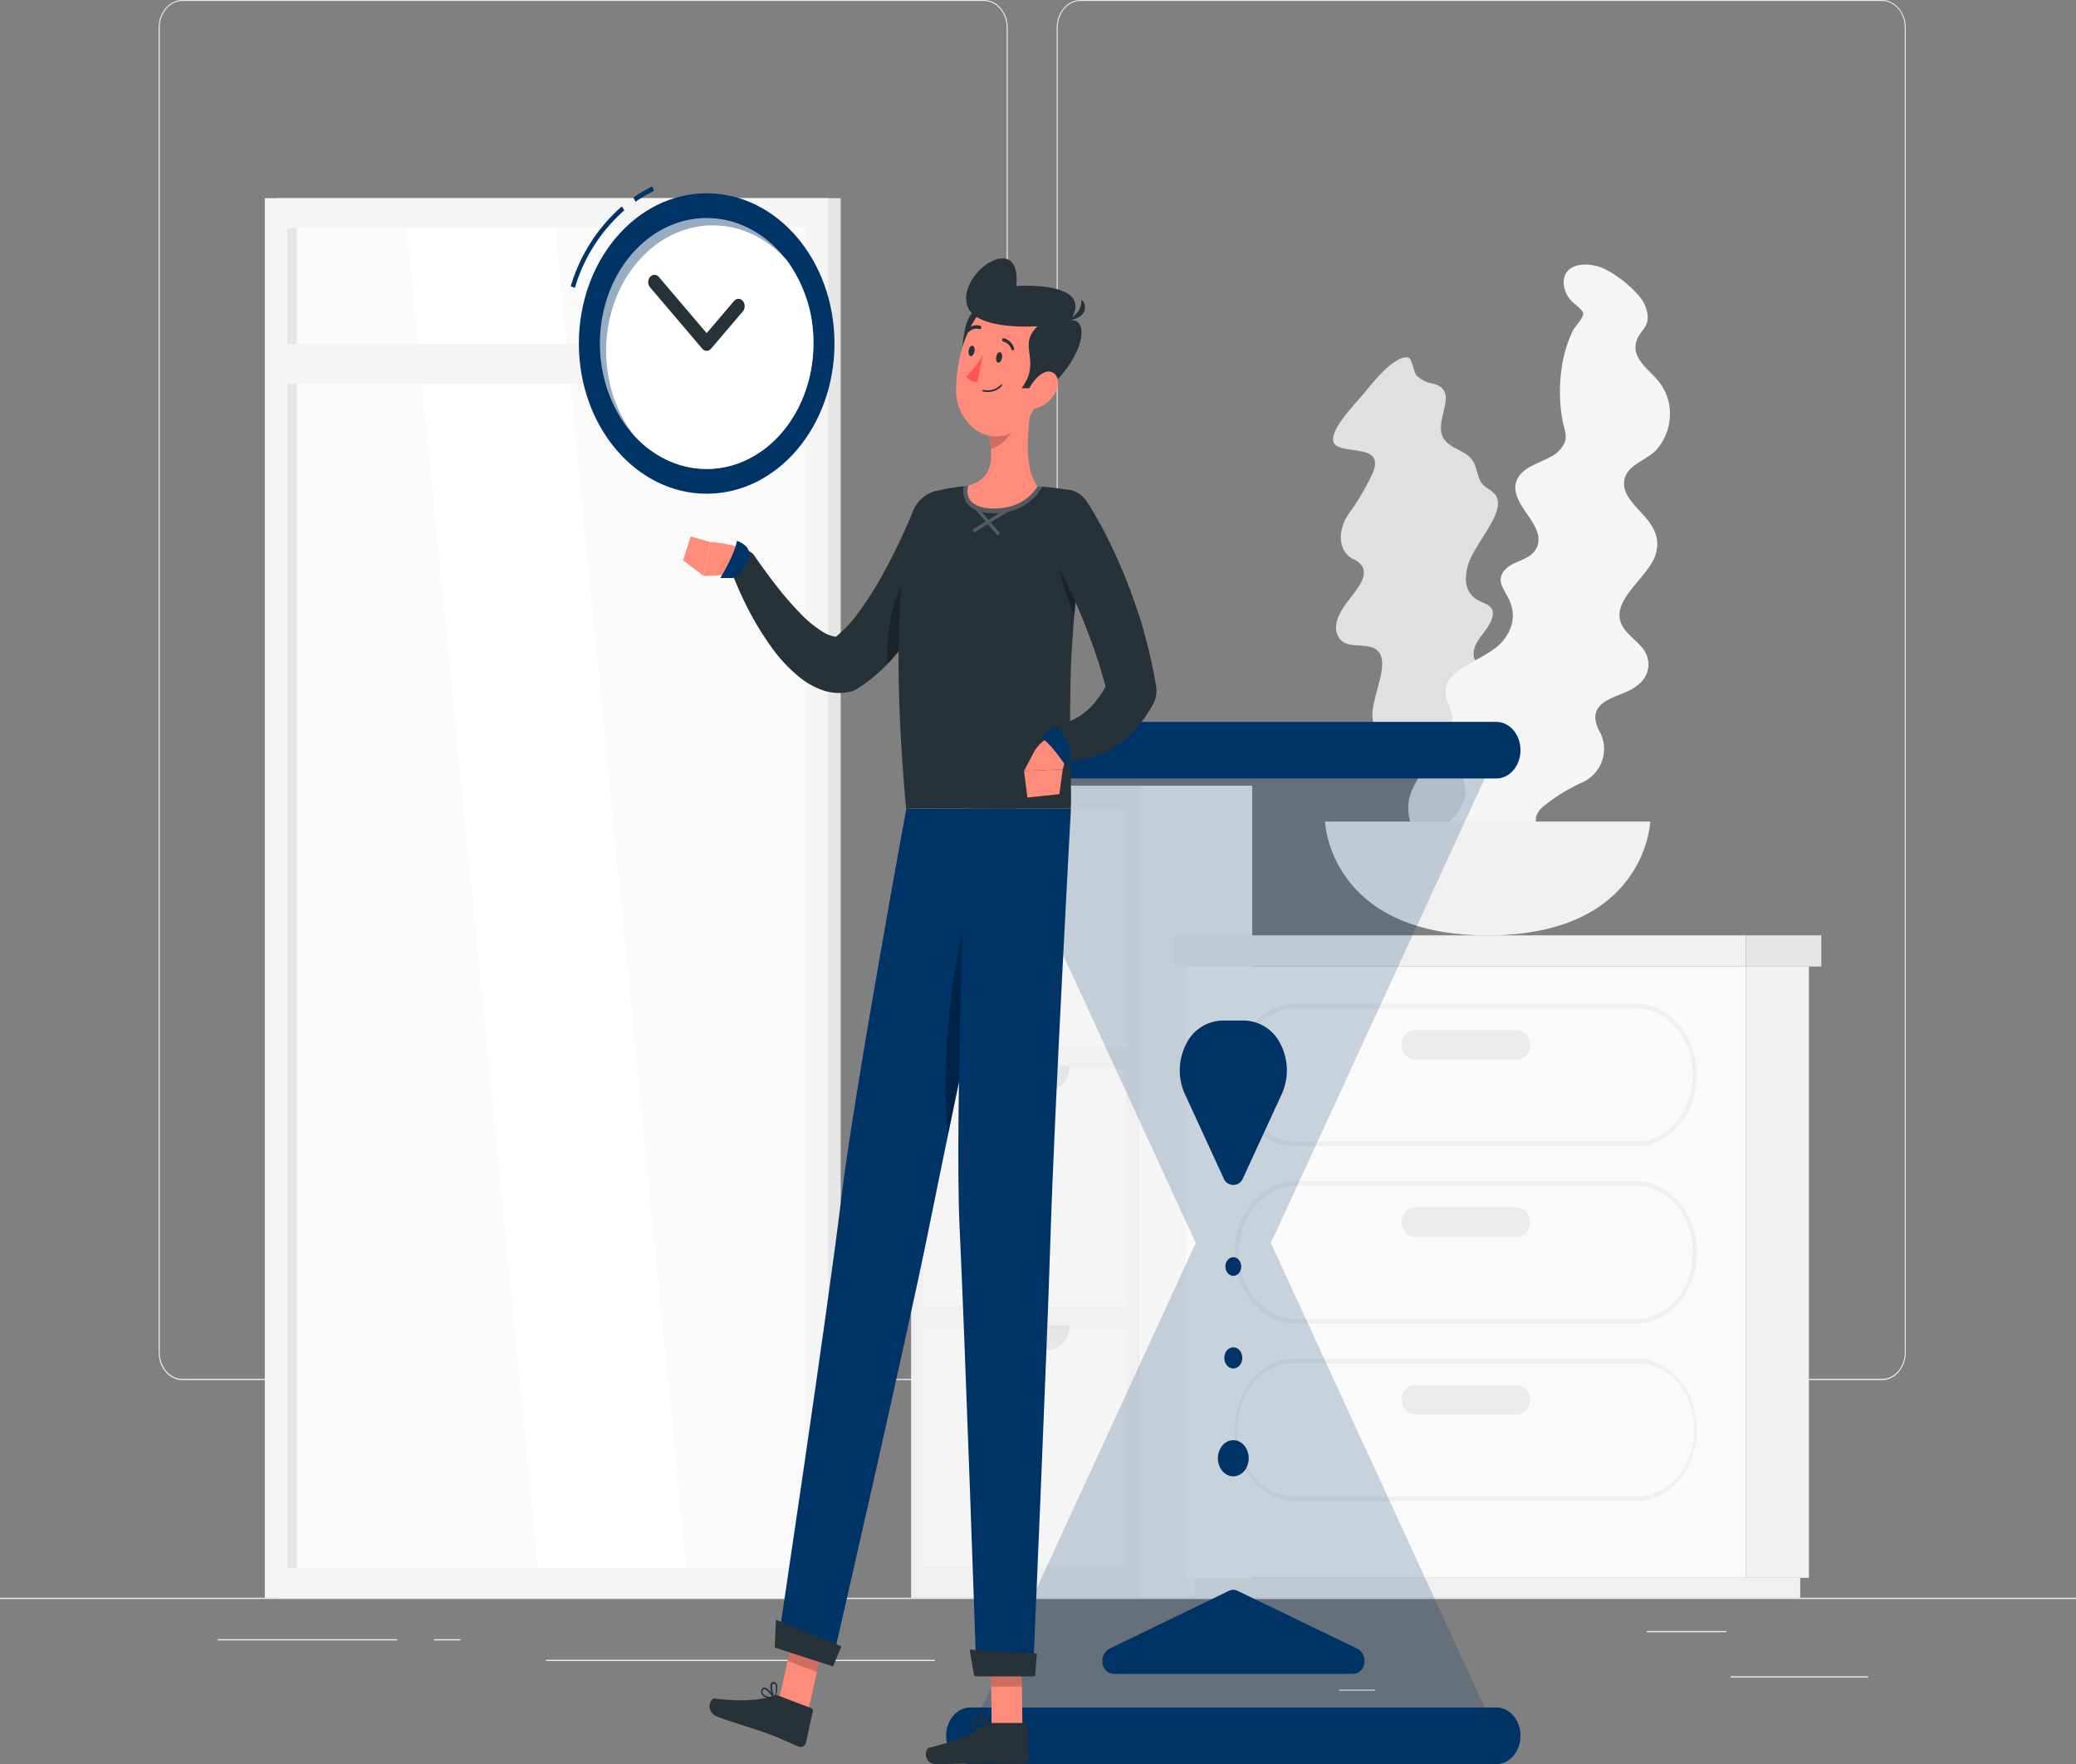<svg xmlns="http://www.w3.org/2000/svg" width="500" height="424.831" viewBox="0 0 500 424.831">
  <rect x="0" y="0" width="500" height="424.831" fill="#808080" stroke="none"/>
  <defs>
    <style>
      .cls-1 {
        fill: #ebebeb;
      }

      .cls-2 {
        fill: #e6e6e6;
      }

      .cls-3 {
        fill: #f5f5f5;
      }

      .cls-4 {
        fill: #fafafa;
      }

      .cls-15, .cls-5 {
        fill: #fff;
      }

      .cls-6 {
        fill: #f0f0f0;
      }

      .cls-7 {
        fill: #e0e0e0;
      }

      .cls-12, .cls-8 {
        opacity: 0.2;
      }

      .cls-9 {
        fill: #036;
      }

      .cls-10 {
        fill: #ff8b7b;
      }

      .cls-11 {
        fill: #263238;
      }

      .cls-13 {
        opacity: 0.3;
      }

      .cls-14 {
        fill: #ff5652;
      }

      .cls-15 {
        opacity: 0.6;
      }
    </style>
  </defs>
  <g id="Time_management-rafiki" data-name="Time management-rafiki" transform="translate(0 -55)">
    <g id="freepik--background-complete--inject-3" transform="translate(0 55)">
      <rect id="Retângulo_55" data-name="Retângulo 55" class="cls-1" width="500" height="0.294" transform="translate(0 384.767)"/>
      <rect id="Retângulo_56" data-name="Retângulo 56" class="cls-1" width="33.12" height="0.294" transform="translate(416.78 403.677)"/>
      <rect id="Retângulo_57" data-name="Retângulo 57" class="cls-1" width="8.69" height="0.294" transform="translate(322.53 406.873)"/>
      <rect id="Retângulo_58" data-name="Retângulo 58" class="cls-1" width="19.19" height="0.294" transform="translate(396.59 392.771)"/>
      <rect id="Retângulo_59" data-name="Retângulo 59" class="cls-1" width="43.19" height="0.294" transform="translate(52.46 394.745)"/>
      <rect id="Retângulo_60" data-name="Retângulo 60" class="cls-1" width="6.33" height="0.294" transform="translate(104.56 394.745)"/>
      <rect id="Retângulo_61" data-name="Retângulo 61" class="cls-1" width="93.68" height="0.294" transform="translate(131.47 399.704)"/>
      <path id="Caminho_833" data-name="Caminho 833" class="cls-1" d="M237,387.352H43.91c-3.15-.007-5.7-3.009-5.7-6.711V61.652c.027-3.679,2.57-6.645,5.7-6.652H237c3.154,0,5.71,3,5.71,6.711V380.642C242.71,384.348,240.154,387.352,237,387.352ZM43.91,55.235c-3.012.006-5.45,2.877-5.45,6.417v318.99c0,3.539,2.438,6.41,5.45,6.417H237c3.013-.007,5.454-2.876,5.46-6.417V61.652c-.006-3.541-2.447-6.41-5.46-6.417Z" transform="translate(0 -55)"/>
      <path id="Caminho_834" data-name="Caminho 834" class="cls-1" d="M453.31,387.352H260.21c-3.151-.007-5.7-3.007-5.71-6.711V61.652c.033-3.68,2.578-6.646,5.71-6.652h193.1c3.126.013,5.663,2.978,5.69,6.652v318.99C459,384.339,456.456,387.34,453.31,387.352ZM260.21,55.235c-3.013.006-5.454,2.876-5.46,6.417v318.99c.006,3.541,2.447,6.41,5.46,6.417h193.1c3.013-.007,5.454-2.876,5.46-6.417V61.652c-.006-3.541-2.447-6.41-5.46-6.417Z" transform="translate(0 -55)"/>
      <rect id="Retângulo_62" data-name="Retângulo 62" class="cls-2" width="135.7" height="337.042" transform="translate(202.49 384.767) rotate(180)"/>
      <rect id="Retângulo_63" data-name="Retângulo 63" class="cls-3" width="135.7" height="337.042" transform="translate(199.48 384.767) rotate(180)"/>
      <rect id="Retângulo_64" data-name="Retângulo 64" class="cls-4" width="322.751" height="124.87" transform="translate(194.07 54.871) rotate(90)"/>
      <path id="Caminho_835" data-name="Caminho 835" class="cls-5" d="M165.31,424.441,133.67,101.69H97.95l31.64,322.751Z" transform="translate(0 -46.819)"/>
      <rect id="Retângulo_65" data-name="Retângulo 65" class="cls-2" width="322.751" height="2.28" transform="translate(71.48 54.871) rotate(90)"/>
      <rect id="Retângulo_66" data-name="Retângulo 66" class="cls-3" width="131.22" height="9.59" transform="translate(197.24 92.419) rotate(180)"/>
      <rect id="Retângulo_67" data-name="Retângulo 67" class="cls-6" width="195.557" height="54.79" transform="translate(274.23 189.211) rotate(90)"/>
      <rect id="Retângulo_68" data-name="Retângulo 68" class="cls-3" width="57.316" height="48.77" transform="translate(271.22 194.922) rotate(90)"/>
      <rect id="Retângulo_69" data-name="Retângulo 69" class="cls-3" width="57.316" height="48.77" transform="translate(271.22 257.385) rotate(90)"/>
      <rect id="Retângulo_70" data-name="Retângulo 70" class="cls-3" width="57.316" height="48.77" transform="translate(271.22 319.848) rotate(90)"/>
      <path id="Caminho_836" data-name="Caminho 836" class="cls-2" d="M257.63,220.22H236a6.444,6.444,0,0,0,1.464,4.214,4.648,4.648,0,0,0,3.586,1.721h11.48a4.7,4.7,0,0,0,3.6-1.721,6.506,6.506,0,0,0,1.5-4.214Z" transform="translate(0 -26.05)"/>
      <path id="Caminho_837" data-name="Caminho 837" class="cls-2" d="M257.63,273.37H236c0,3.28,2.259,5.94,5.05,5.947h11.48a4.712,4.712,0,0,0,3.6-1.729,6.52,6.52,0,0,0,1.5-4.218Z" transform="translate(0 -16.737)"/>
      <path id="Caminho_838" data-name="Caminho 838" class="cls-2" d="M257.63,326.52H236c0,3.28,2.259,5.94,5.05,5.947h11.48a4.712,4.712,0,0,0,3.6-1.728A6.52,6.52,0,0,0,257.63,326.52Z" transform="translate(0 -7.424)"/>
      <rect id="Retângulo_71" data-name="Retângulo 71" class="cls-3" width="195.557" height="27.37" transform="translate(301.59 189.211) rotate(90)"/>
      <rect id="Retângulo_72" data-name="Retângulo 72" class="cls-6" width="15.19" height="147.232" transform="translate(435.68 379.961) rotate(180)"/>
      <rect id="Retângulo_73" data-name="Retângulo 73" class="cls-6" width="145.86" height="4.807" transform="translate(433.58 384.767) rotate(180)"/>
      <rect id="Retângulo_74" data-name="Retângulo 74" class="cls-4" width="134.88" height="147.232" transform="translate(285.61 232.729)"/>
      <path id="Caminho_839" data-name="Caminho 839" class="cls-6" d="M312,331.36h82.06c8.069,0,14.61-7.687,14.61-17.17s-6.541-17.17-14.61-17.17H312c-8.069,0-14.61,7.687-14.61,17.17s6.541,17.17,14.61,17.17Zm82.08-33.188c7.528,0,13.63,7.172,13.63,16.018s-6.1,16.018-13.63,16.018H312c-7.528,0-13.63-7.172-13.63-16.018s6.1-16.018,13.63-16.018Z" transform="translate(0 -12.593)"/>
      <path id="Caminho_840" data-name="Caminho 840" class="cls-6" d="M312,367.71h82.06c8.069,0,14.61-7.687,14.61-17.17s-6.541-17.17-14.61-17.17H312c-8.069,0-14.61,7.687-14.61,17.17s6.541,17.17,14.61,17.17Zm82.06-33.188c4.956-.158,9.594,2.859,12.111,7.878a18.465,18.465,0,0,1,0,16.268c-2.517,5.019-7.155,8.036-12.111,7.878H312c-4.956.158-9.594-2.859-12.111-7.878a18.465,18.465,0,0,1,0-16.268c2.517-5.019,7.155-8.036,12.111-7.878Z" transform="translate(0 -6.224)"/>
      <path id="Caminho_841" data-name="Caminho 841" class="cls-1" d="M340.67,309.549h24.76a3.361,3.361,0,0,0,3.05-3.584h0a3.361,3.361,0,0,0-3.05-3.584H340.67a3.361,3.361,0,0,0-3.05,3.584h0a3.361,3.361,0,0,0,3.05,3.584Z" transform="translate(0 -11.654)"/>
      <path id="Caminho_842" data-name="Caminho 842" class="cls-6" d="M312,295.01h82.06c8.069,0,14.61-7.687,14.61-17.17s-6.541-17.17-14.61-17.17H312c-8.069,0-14.61,7.687-14.61,17.17s6.541,17.17,14.61,17.17Zm82.06-33.188c7.528,0,13.63,7.172,13.63,16.018s-6.1,16.018-13.63,16.018H312c-7.528,0-13.63-7.172-13.63-16.018s6.1-16.018,13.63-16.018Z" transform="translate(0 -18.962)"/>
      <path id="Caminho_843" data-name="Caminho 843" class="cls-1" d="M340.67,273.19h24.76a3.361,3.361,0,0,0,3.05-3.584h0a3.339,3.339,0,0,0-3.05-3.526H340.67a3.339,3.339,0,0,0-3.05,3.526h0A3.361,3.361,0,0,0,340.67,273.19Z" transform="translate(0 -18.014)"/>
      <path id="Caminho_844" data-name="Caminho 844" class="cls-1" d="M340.67,345.871h24.76a3.34,3.34,0,0,0,3.05-3.526h0a3.35,3.35,0,0,0-3.05-3.526H340.67a3.35,3.35,0,0,0-3.05,3.526h0a3.339,3.339,0,0,0,3.05,3.526Z" transform="translate(0 -5.269)"/>
      <rect id="Retângulo_75" data-name="Retângulo 75" class="cls-6" width="137.65" height="7.486" transform="translate(420.48 232.729) rotate(180)"/>
      <rect id="Retângulo_76" data-name="Retângulo 76" class="cls-2" width="18.17" height="7.486" transform="translate(420.49 225.255)"/>
      <path id="Caminho_845" data-name="Caminho 845" class="cls-7" d="M322,149.573c3.07,1.81,11.39-.141,8.62,6.475a56.208,56.208,0,0,1-5.69,9.707c-3.1,4.5-2.51,9.4,1.15,11.141a4.485,4.485,0,0,1,2,1.645c1.69,2.844-2.29,6.652-4.25,9.5s-2.74,5.641-1.3,7.756c1.6,2.35,4.92,1.469,7.56,2.174,6.34,1.7-.18,11.987.49,17.264.46,3.62,3,4.63,6.35,5.136,2.77.423,6.46.717,6.61,4.043.14,2.891-3.06,6.158-3.9,9.19a10.993,10.993,0,0,0,.62,7.991,7.459,7.459,0,0,0,5,3.831c3.14.776,7.89,0,8.12,4.137.1,1.857-1,3.526-.24,5.218a5.021,5.021,0,0,0,3.69,2.55,22.965,22.965,0,0,0,9.06-.188c3.69-.8,9.14-4.619,7.14-8.3a4.19,4.19,0,0,0-2.86-1.927c-.88-.212-3.46.118-3.79-.588s.56-3.42.59-4.4a23.961,23.961,0,0,0-1.07-7.956,25.174,25.174,0,0,0-4.76-8.861c-.88-1.046-2.27-1.81-2.45-3.326s.63-3.185,1.53-4.7c1.41-2.35,3.6-4.56,4.39-7.051,1.24-3.925-1.77-5.171-4.56-6.064-2.52-.811-5.84-1.845-5-5.441.62-2.6,3.41-4.7,4.24-7.263,1.13-3.4-1.61-3.526-3.56-4.7-2.55-1.575-3.19-4.4-2.27-7.956,1.53-5.876,10.7-14.185,6-18-1.19-.975-2.3-1.293-3-2.762s-.88-3.526-1.88-4.912c-1.58-2.245-4.85-2.621-6.55-4.7-3.51-4.278,4.06-11.858-2.85-13.668a7.608,7.608,0,0,1-4-1.963c-.63-.693-1.15-4.043-1.86-4.278-3.17-1.034-8.88,6.193-10.68,8.415C326.45,139.419,318.36,147.411,322,149.573Z" transform="translate(0 -42.17)"/>
      <path id="Caminho_846" data-name="Caminho 846" class="cls-3" d="M376.39,252.585c-1.88-4.1-10.11-8.227-4.65-12.927a43.969,43.969,0,0,1,9.44-5.794,8.787,8.787,0,0,0,4.06-12.234,7.533,7.533,0,0,1-1-3.173c-.2-4.137,5.05-5.124,8.07-6.617s5-3.772,4.67-6.993c-.34-3.526-3.66-5.1-5.67-7.745-4.82-6.37,5.62-12.14,7.43-18.04,1.24-4.043-.5-6.9-3.26-9.9-2.25-2.456-5.38-5.441-4-8.967,1.2-3.056,5.51-4.066,7.63-6.558a13.27,13.27,0,0,0,3.1-8.638,12.362,12.362,0,0,0-2.65-7.557c-2.42-3.091-7-5.735-5.29-10.166.76-1.974,2.49-2.856,2.59-5.171a8.145,8.145,0,0,0-2.09-5.3,27.462,27.462,0,0,0-8.08-6.428c-3.62-1.88-10.17-1.939-10.08,3.291a6.914,6.914,0,0,0,1.64,4.055c.69.87,3.11,2.409,3.08,3.373s-2,3.091-2.53,4.066a30.6,30.6,0,0,0-2.67,8.932,39.152,39.152,0,0,0,.17,12.551c.29,1.7,1.18,3.526.64,5.195a7.1,7.1,0,0,1-3.47,3.655c-2.31,1.363-5.26,2.057-7.09,4.031-2.89,3.114-.8,6.593,1.26,9.543,1.86,2.668,4.31,6.146,1.92,9.214-1.73,2.209-5.16,2.35-7,4.337-2.54,2.668-.19,4.795,1,7.474,1.52,3.526.81,6.816-1.63,9.79-4,4.912-15.9,6.722-13.49,14.1.61,1.869,1.43,3.009,1.4,5.03s-.82,4.231-.58,6.4c.37,3.455,3.08,6.229,3.64,9.6,1.14,6.946-9,9.19-3.72,16.077a12.04,12.04,0,0,1,2.66,4.959c.25,1.175-.83,4.971-.31,5.735,2.33,3.373,10.66.153,13.26-.823C367.86,259.742,378.64,257.463,376.39,252.585Z" transform="translate(0 -45.5)"/>
      <path id="Caminho_847" data-name="Caminho 847" class="cls-6" d="M397.47,223.34s-1,27.418-39.18,27.418-39.18-27.418-39.18-27.418Z" transform="translate(0 -25.503)"/>
    </g>
    <g id="freepik--Hourglass--inject-3" transform="translate(227.87 228.839)">
      <g id="Grupo_21" data-name="Grupo 21" class="cls-8" transform="translate(5.48 6.816)">
        <path id="Caminho_848" data-name="Caminho 848" class="cls-9" d="M360.73,428.5,297.04,290.15,233.35,428.5Z" transform="translate(-233.35 -191.138)"/>
        <path id="Caminho_849" data-name="Caminho 849" class="cls-9" d="M360.73,208.72,297.04,347.055,233.35,208.72Z" transform="translate(-233.35 -208.72)"/>
      </g>
      <path id="Caminho_850" data-name="Caminho 850" class="cls-9" d="M308.71,280.859,299.39,301.1a2.5,2.5,0,0,1-4.7,0l-9.32-20.237A13.845,13.845,0,0,1,285.59,269a10.011,10.011,0,0,1,8.78-5.844h5.39a10.025,10.025,0,0,1,8.743,5.869A13.846,13.846,0,0,1,308.71,280.859Z" transform="translate(-227.87 -191.237)"/>
      <path id="Caminho_851" data-name="Caminho 851" class="cls-9" d="M298.05,378.186,327,392.171a3.283,3.283,0,0,1,1.583,3.492A2.83,2.83,0,0,1,326,398.2H268.13a2.83,2.83,0,0,1-2.583-2.537,3.283,3.283,0,0,1,1.583-3.492L296,378.186A2.289,2.289,0,0,1,298.05,378.186Z" transform="translate(-227.87 -168.938)"/>
      <ellipse id="Elipse_7" data-name="Elipse 7" class="cls-9" cx="3.71" cy="4.36" rx="3.71" ry="4.36" transform="translate(65.46 172.973)"/>
      <ellipse id="Elipse_8" data-name="Elipse 8" class="cls-9" cx="1.91" cy="2.245" rx="1.91" ry="2.245" transform="translate(67.26 128.916)"/>
      <ellipse id="Elipse_9" data-name="Elipse 9" class="cls-9" cx="2.17" cy="2.55" rx="2.17" ry="2.55" transform="translate(67 150.613)"/>
      <path id="Caminho_852" data-name="Caminho 852" class="cls-9" d="M360.41,402.06H233.67c-3.2.013-5.795,3.064-5.8,6.828h0c.011,3.759,2.6,6.8,5.8,6.816H360.41c3.2-.013,5.789-3.057,5.8-6.816h0c-.005-3.764-2.6-6.815-5.8-6.828Z" transform="translate(-227.87 -164.712)"/>
      <path id="Caminho_853" data-name="Caminho 853" class="cls-9" d="M360.41,202.92H233.67c-3.2.013-5.789,3.057-5.8,6.816h0c.011,3.759,2.6,6.8,5.8,6.816H360.41c3.2-.013,5.789-3.057,5.8-6.816h0C366.2,205.977,363.609,202.933,360.41,202.92Z" transform="translate(-227.87 -202.92)"/>
    </g>
    <g id="freepik--Character--inject-3" transform="translate(164.52 117.242)">
      <path id="Caminho_854" data-name="Caminho 854" class="cls-10" d="M194.63,409l-7.05-2.691,4.38-19.544,7.05,2.691Z" transform="translate(-164.52 -59.11)"/>
      <path id="Caminho_855" data-name="Caminho 855" class="cls-11" d="M187.47,402.466l7.92,3.02a.655.655,0,0,1,.37.764l-1.65,7.521a1.283,1.283,0,0,1-1.64,1c-2.74-1.1-4-1.8-7.49-3.126-2.15-.823-9.21-2.962-12.17-4.09s-1.93-4.536-.59-4.372c6,.74,11.4.411,13.9-.67a1.8,1.8,0,0,1,1.35-.047Z" transform="translate(-164.52 -56.377)"/>
      <path id="Caminho_856" data-name="Caminho 856" class="cls-12" d="M199.01,389.463l-7.05-2.7-2.26,10.083,7.06,2.691Z" transform="translate(-164.52 -59.11)"/>
      <path id="Caminho_857" data-name="Caminho 857" class="cls-9" d="M218.28,220.729s-12.65,68.809-15.62,93.548c-3.25,27.089-15.46,108.438-15.46,108.438l13.09,4.254s18.14-78.893,23.44-105.229c5.75-28.593,21-101.069,21-101.069Z" transform="translate(-164.52 -88.213)"/>
      <path id="Caminho_858" data-name="Caminho 858" class="cls-13" d="M233.92,240.434c-5,13.327-7.47,42.308-5.53,55.647,3.54-17.1,7.8-37.431,11.09-53.073C238.37,238.471,236.53,233.476,233.92,240.434Z" transform="translate(-164.52 -85.354)"/>
      <path id="Caminho_859" data-name="Caminho 859" class="cls-11" d="M200.62,398.147,186.6,393.61l.28-6.71,15.78,6.4Z" transform="translate(-164.52 -59.086)"/>
      <path id="Caminho_860" data-name="Caminho 860" class="cls-11" d="M184.57,403.238a8.351,8.351,0,0,0,2,.423.175.175,0,0,0,.167-.106.243.243,0,0,0-.007-.223c-.18-.27-1.73-2.632-2.7-2.562a.65.65,0,0,0-.54.4,1.352,1.352,0,0,0-.08,1.175A2.008,2.008,0,0,0,184.57,403.238Zm1.59,0c-1.34-.188-2.26-.588-2.48-1.093a.836.836,0,0,1,.07-.74.322.322,0,0,1,.26-.2c.52-.07,1.5,1.081,2.15,2Z" transform="translate(-164.52 -56.656)"/>
      <path id="Caminho_861" data-name="Caminho 861" class="cls-11" d="M186.5,403.849h.08a.191.191,0,0,0,.13-.129c0-.094.85-2.421.36-3.526a.873.873,0,0,0-.62-.529.621.621,0,0,0-.76.353c-.41.846.16,2.973.73,3.737Zm0-3.725a.53.53,0,0,1,.31.306,5.254,5.254,0,0,1-.27,2.809,4.739,4.739,0,0,1-.51-2.973c0-.106.14-.223.39-.165Z" transform="translate(-164.52 -56.855)"/>
      <path id="Caminho_862" data-name="Caminho 862" class="cls-11" d="M231.74,166.737c-.38,1.058-.7,1.857-1.05,2.75s-.73,1.716-1.1,2.562c-.74,1.7-1.52,3.361-2.33,5.018a99.9,99.9,0,0,1-5.4,9.613,70.7,70.7,0,0,1-6.65,8.92,39.61,39.61,0,0,1-8.68,7.545l-.25.153a4.694,4.694,0,0,1-1.28.541,12.17,12.17,0,0,1-6.87-.317,18.8,18.8,0,0,1-5.24-2.868,36.7,36.7,0,0,1-7.24-7.709,71.606,71.606,0,0,1-5.27-8.591,82.7,82.7,0,0,1-4.13-9.226,4.179,4.179,0,0,1,1.283-4.755,2.919,2.919,0,0,1,4.187.818l.1.141c1.65,2.35,3.44,4.854,5.24,7.134a75.284,75.284,0,0,0,5.58,6.44,27.874,27.874,0,0,0,5.74,4.7,7.623,7.623,0,0,0,2.47.964,2.356,2.356,0,0,0,1.44-.141l-1.53.693a32.031,32.031,0,0,0,5.61-5.759,72.489,72.489,0,0,0,5-7.545c1.58-2.7,3.08-5.535,4.49-8.45q1.08-2.168,2.06-4.407l1-2.221c.31-.717.65-1.54.89-2.115l.06-.165c1.474-3.847,5.323-5.56,8.6-3.827s4.73,6.257,3.256,10.1Z" transform="translate(-164.52 -99.552)"/>
      <path id="Caminho_863" data-name="Caminho 863" class="cls-13" d="M215.39,180.021c3.14-9.8,9.81-9.966,12.7-7.369-.21.458-.43.917-.65,1.375a103.1,103.1,0,0,1-5.15,9.3A74.992,74.992,0,0,1,216,192c-.72.834-1.46,1.657-2.23,2.456A43.772,43.772,0,0,1,215.39,180.021Z" transform="translate(-164.52 -96.876)"/>
      <path id="Caminho_864" data-name="Caminho 864" class="cls-10" d="M176,173.966l-6.5.282,1.62-8.168a28.929,28.929,0,0,1,6.63,1.175,2.87,2.87,0,0,1,1.718,1.931,3.554,3.554,0,0,1-.308,2.77h0A3.8,3.8,0,0,1,176,173.966Z" transform="translate(-164.52 -97.778)"/>
      <path id="Caminho_865" data-name="Caminho 865" class="cls-9" d="M179.64,167.115a6.008,6.008,0,0,0-2.15-1.3c-.54,3.338-4,8.967-4,8.967h2.71a2.254,2.254,0,0,0,1.83-1l1.9-2.68a3.114,3.114,0,0,0,.572-2.064,2.96,2.96,0,0,0-.862-1.92Z" transform="translate(-164.52 -97.825)"/>
      <path id="Caminho_866" data-name="Caminho 866" class="cls-10" d="M164.52,170.689l1.82-5.759,4.76,1.363-1.62,8.156Z" transform="translate(-164.52 -97.98)"/>
      <path id="Caminho_867" data-name="Caminho 867" class="cls-10" d="M246.25,411.929h-7.41l-.26-20.179h7.41Z" transform="translate(-164.52 -58.236)"/>
      <path id="Caminho_868" data-name="Caminho 868" class="cls-11" d="M238.45,408.06h8.33a.487.487,0,0,1,.381.166.675.675,0,0,1,.169.434l.4,7.745a1.454,1.454,0,0,1-1.3,1.551c-2.9-.059-4.28-.258-8-.258-2.25,0-9.78.27-12.89.27s-3-3.62-1.71-3.949c5.92-1.457,11.2-3.526,13.29-5.418a1.884,1.884,0,0,1,1.33-.541Z" transform="translate(-164.52 -55.378)"/>
      <path id="Caminho_869" data-name="Caminho 869" class="cls-12" d="M246,391.76h-7.42l.14,10.4h7.41Z" transform="translate(-164.52 -58.234)"/>
      <path id="Caminho_870" data-name="Caminho 870" class="cls-9" d="M232.74,220.72s-2.83,75.7-1.63,100.646c1.32,27.312,4.08,108.25,4.08,108.25h13.58s3.42-78.74,4.24-105.77c.89-29.38,4.92-103.126,4.92-103.126Z" transform="translate(-164.52 -88.204)"/>
      <path id="Caminho_871" data-name="Caminho 871" class="cls-11" d="M249.32,399.427H234.65l-1.12-6.417,16.19.952Z" transform="translate(-164.52 -58.015)"/>
      <path id="Caminho_872" data-name="Caminho 872" class="cls-11" d="M235.82,409.677a8.333,8.333,0,0,0,2-.306.224.224,0,0,0,.13-.165.244.244,0,0,0-.07-.2c-.24-.2-2.34-1.88-3.25-1.457a.757.757,0,0,0-.4.564,1.33,1.33,0,0,0,.22,1.1A1.793,1.793,0,0,0,235.82,409.677Zm1.5-.6c-1.33.306-2.3.259-2.65-.141a.856.856,0,0,1-.12-.729.347.347,0,0,1,.19-.282C235.23,407.7,236.46,408.432,237.32,409.078Z" transform="translate(-164.52 -55.479)"/>
      <path id="Caminho_873" data-name="Caminho 873" class="cls-11" d="M237.76,409.673a.112.112,0,0,0,.08,0,.217.217,0,0,0,.09-.165c0-.106.17-2.609-.58-3.455a.793.793,0,0,0-.73-.282.7.7,0,0,0-.62.611c-.18.952.93,2.773,1.67,3.291a.128.128,0,0,0,.09,0Zm-1-3.526a.464.464,0,0,1,.37.176,5.165,5.165,0,0,1,.49,2.774,4.428,4.428,0,0,1-1.27-2.656c0-.118.08-.259.33-.294Z" transform="translate(-164.52 -55.781)"/>
      <path id="Caminho_874" data-name="Caminho 874" class="cls-11" d="M261.64,162.095a6.317,6.317,0,0,0-.83-4.232,4.66,4.66,0,0,0-3.17-2.232h-.08a75.442,75.442,0,0,0-8.33-1,125.876,125.876,0,0,0-16.85,0,64.321,64.321,0,0,0-7.14,1.246h-.08a7.652,7.652,0,0,0-5.39,5.806c-2.42,9.578-5.31,29.134-1.53,70.654h39.65c.28-4.16-.51-17.7.07-34.939a322.3,322.3,0,0,1,3.68-35.3Z" transform="translate(-164.52 -99.833)"/>
      <path id="Caminho_875" data-name="Caminho 875" class="cls-13" d="M261.26,163.27c-.82,5.571-1.83,13.151-2.53,21.154,0,0-3.62-8.344-4.28-15.478S259,161.272,261.26,163.27Z" transform="translate(-164.52 -98.447)"/>
      <g id="Grupo_22" data-name="Grupo 22" class="cls-8" transform="translate(67.487 54.505)">
        <path id="Caminho_876" data-name="Caminho 876" class="cls-5" d="M234.67,165.314a.4.4,0,0,1-.352-.342.48.48,0,0,1,.182-.492l12.36-7.533a.354.354,0,0,1,.5.188.488.488,0,0,1-.16.6l-12.36,7.51a.426.426,0,0,1-.17.071Z" transform="translate(-232.007 -153.891)"/>
        <path id="Caminho_877" data-name="Caminho 877" class="cls-5" d="M240.33,165.95a.309.309,0,0,1-.26-.129l-6.78-7.909a.519.519,0,0,1,0-.623.341.341,0,0,1,.53,0l6.77,7.921a.5.5,0,0,1,0,.623A.332.332,0,0,1,240.33,165.95Z" transform="translate(-232.007 -153.845)"/>
        <path id="Caminho_878" data-name="Caminho 878" class="cls-5" d="M249.26,154.622a125.732,125.732,0,0,0-16.84,0h-.28a5.423,5.423,0,0,0,.43,3.608c.94,1.763,2.91,2.75,5.87,2.938h1.11c8,0,11.09-5.712,11.22-5.958l.28-.529Z" transform="translate(-232.007 -154.34)"/>
      </g>
      <path id="Caminho_879" data-name="Caminho 879" class="cls-10" d="M233.22,157.821c4.9-1.363,5.76-4.924,5.43-8.838a27.229,27.229,0,0,0-.39-2.915l6.14-5.994,4.51-4.4c-1.25,6.381-2.66,18,1,22.259,0,0-3,5.876-11.43,5.359C231.41,162.839,233.22,157.821,233.22,157.821Z" transform="translate(-164.52 -103.105)"/>
      <path id="Caminho_880" data-name="Caminho 880" class="cls-12" d="M238.26,145.414a27.23,27.23,0,0,1,.39,2.915c2.29-.541,5.35-3.408,5.67-6.158a14.7,14.7,0,0,0,.08-2.75Z" transform="translate(-164.52 -102.449)"/>
      <path id="Caminho_881" data-name="Caminho 881" class="cls-11" d="M235,118.5c-3.33,2.35-2.8,8.227-3.7,12.434,2.12.247,5.46-4.184,5.46-4.184l2-6.734Z" transform="translate(-164.52 -106.115)"/>
      <path id="Caminho_882" data-name="Caminho 882" class="cls-10" d="M252.71,130.781c-2.13,8.3-3,13.268-7.52,16.735a8.393,8.393,0,0,1-9.911.534,11.721,11.721,0,0,1-5.009-10.065c0-7.909,3.46-20.155,11.18-21.847a8.866,8.866,0,0,1,9.224,3.5A12.924,12.924,0,0,1,252.71,130.781Z" transform="translate(-164.52 -106.573)"/>
      <path id="Caminho_883" data-name="Caminho 883" class="cls-11" d="M246.06,139.209c5-6.816-1.25-10.177,3.86-14.914-5.75.317-15.22-.165-16.91-4.795s3.51-10.906,7.84-11.494c5-.682,3.92,6.593,3.92,6.593s19.13-1.4,13.06,8.227c4.6-.329,3.33,8.415-4.67,15.795C251.15,139.409,246.06,139.209,246.06,139.209Z" transform="translate(-164.52 -107.962)"/>
      <path id="Caminho_884" data-name="Caminho 884" class="cls-11" d="M256.68,121.462s3.94-1.375,3.81-5.042C261.91,117.572,262.06,121.074,256.68,121.462Z" transform="translate(-164.52 -106.48)"/>
      <path id="Caminho_885" data-name="Caminho 885" class="cls-10" d="M253.88,136.771a7.823,7.823,0,0,1-4.55,3.255c-2.27.482-2.8-1.986-1.67-4.4,1-2.162,3.43-5.018,5.47-4.419S255.33,134.667,253.88,136.771Z" transform="translate(-164.52 -103.902)"/>
      <path id="Caminho_886" data-name="Caminho 886" class="cls-11" d="M241.32,128.592c-.14.682-.56,1.175-.95,1.069s-.58-.717-.44-1.4.56-1.175.94-1.081S241.46,127.9,241.32,128.592Z" transform="translate(-164.52 -104.596)"/>
      <path id="Caminho_887" data-name="Caminho 887" class="cls-11" d="M234.69,127.26c-.14.682-.56,1.175-.94,1.081s-.59-.717-.45-1.4.56-1.175.94-1.081S234.83,126.579,234.69,127.26Z" transform="translate(-164.52 -104.827)"/>
      <path id="Caminho_888" data-name="Caminho 888" class="cls-14" d="M236.73,127.76a25.141,25.141,0,0,1-4,5.194,3.183,3.183,0,0,0,2.68,1.281Z" transform="translate(-164.52 -104.493)"/>
      <path id="Caminho_889" data-name="Caminho 889" class="cls-11" d="M237.45,135.578a4.653,4.653,0,0,0,3.85-1.457.211.211,0,0,0,0-.282.161.161,0,0,0-.25,0,4.371,4.371,0,0,1-4.22,1.234.15.15,0,0,0-.13.033.207.207,0,0,0-.07.132.213.213,0,0,0,.14.247Z" transform="translate(-164.52 -103.438)"/>
      <path id="Caminho_890" data-name="Caminho 890" class="cls-11" d="M243.88,127.192a.232.232,0,0,0,.17,0,.38.38,0,0,0,.183-.228.464.464,0,0,0-.013-.313,3.534,3.534,0,0,0-2.47-2.35.374.374,0,0,0-.4.353.464.464,0,0,0,.073.305.34.34,0,0,0,.237.153,2.839,2.839,0,0,1,1.92,1.857A.36.36,0,0,0,243.88,127.192Z" transform="translate(-164.52 -105.099)"/>
      <path id="Caminho_891" data-name="Caminho 891" class="cls-11" d="M233.05,123.32a.284.284,0,0,0,.32-.071,2.576,2.576,0,0,1,2.52-.693.344.344,0,0,0,.445-.264.434.434,0,0,0-.225-.523h0a3.237,3.237,0,0,0-3.17.834.462.462,0,0,0-.06.576A.306.306,0,0,0,233.05,123.32Z" transform="translate(-164.52 -105.564)"/>
      <path id="Caminho_892" data-name="Caminho 892" class="cls-11" d="M262,158.574l.83,1.328.75,1.246c.5.834.95,1.669,1.42,2.5.91,1.681,1.77,3.385,2.6,5.1q2.5,5.145,4.52,10.577c.7,1.786,1.3,3.643,1.94,5.465s1.18,3.714,1.67,5.618q1.581,5.684,2.6,11.552l.08.447a7.044,7.044,0,0,1-.71,4.63,32.883,32.883,0,0,1-4.55,6.334,23.667,23.667,0,0,1-6,4.7,19.128,19.128,0,0,1-6.86,2.233,17.439,17.439,0,0,1-3.5.07,9.826,9.826,0,0,1-1.74-.235l-.88-.2-1-.294a.551.551,0,0,1-.34-.646l1.38-6.816c0-.059.26-.07.42-.118l.55-.129c.38-.094.75-.2,1.13-.317a14.4,14.4,0,0,0,2.17-.893,15.185,15.185,0,0,0,3.79-2.621,22.47,22.47,0,0,0,5.26-8.05l-.63,5.077c-.86-3.326-1.77-6.617-2.87-9.872s-2.3-6.452-3.61-9.6-2.71-6.264-4.22-9.3c-.74-1.516-1.52-3.009-2.3-4.489l-1.19-2.186-.59-1.058-.55-.94-.2-.353a8.513,8.513,0,0,1,1.585-10.63C255.89,154.291,259.94,155.125,262,158.574Z" transform="translate(-164.52 -99.662)"/>
      <path id="Caminho_893" data-name="Caminho 893" class="cls-10" d="M248.78,210.2l-2.15,4.137,9.33-.435s2.45-7.38-.89-8.544l-1.3.411a8.861,8.861,0,0,0-4.99,4.431Z" transform="translate(-164.52 -90.895)"/>
      <path id="Caminho_894" data-name="Caminho 894" class="cls-9" d="M252.62,204.624a6.926,6.926,0,0,0-1.7,2.01c2.54,1.622,6.08,7.145,6.08,7.145l.82-3.032a3.221,3.221,0,0,0-.27-2.35L256,205.458a2.427,2.427,0,0,0-1.537-1.271,2.1,2.1,0,0,0-1.843.436Z" transform="translate(-164.52 -91.111)"/>
      <path id="Caminho_895" data-name="Caminho 895" class="cls-10" d="M247.45,219.435l7.69-.8.82-6.005-9.33.435Z" transform="translate(-164.52 -89.622)"/>
    </g>
    <g id="freepik--Clock--inject-3" transform="translate(137.46 99.893)">
      <path id="Caminho_896" data-name="Caminho 896" class="cls-9" d="M153.06,96.89l-.51-1.011a33.616,33.616,0,0,1,4.57-2.679l.38,1.093a31.7,31.7,0,0,0-4.44,2.6Z" transform="translate(-137.46 -93.2)"/>
      <path id="Caminho_897" data-name="Caminho 897" class="cls-9" d="M138.46,116.926l-1-.4A40.95,40.95,0,0,1,149.77,97.3l.59.952a39.683,39.683,0,0,0-11.9,18.674Z" transform="translate(-137.46 -92.482)"/>
      <ellipse id="Elipse_10" data-name="Elipse 10" class="cls-9" cx="30.78" cy="36.173" rx="30.78" ry="36.173" transform="translate(1.96 1.657)"/>
      <path id="Caminho_898" data-name="Caminho 898" class="cls-15" d="M195.91,129.9c0,14.544-8.824,27.02-20.988,29.691s-24.222-5.222-28.694-18.783-.089-28.942,10.431-36.6,24.19-5.427,32.532,5.315a.052.052,0,0,1,.05,0,33.3,33.3,0,0,1,6.67,20.378Z" transform="translate(-137.46 -92.066)"/>
      <path id="Caminho_899" data-name="Caminho 899" class="cls-5" d="M195.91,129.631c0,12-6.044,22.865-15.4,27.678s-20.247,2.663-27.751-5.478c-9.329-11.947-8.97-30.419.813-41.853s25.5-11.754,35.617-.725a.052.052,0,0,1,.05,0,33.3,33.3,0,0,1,6.67,20.378Z" transform="translate(-137.46 -91.801)"/>
      <path id="Caminho_900" data-name="Caminho 900" class="cls-11" d="M170.2,129.62a1.388,1.388,0,0,1-1.06-.517L156.6,114.365a1.969,1.969,0,0,1-.431-1.726,1.653,1.653,0,0,1,1.082-1.272,1.362,1.362,0,0,1,1.469.506l11.48,13.492,6.63-7.792a1.345,1.345,0,0,1,2.083.043,1.991,1.991,0,0,1,.037,2.448l-7.69,9.037a1.406,1.406,0,0,1-1.06.517Z" transform="translate(-137.46 -90.026)"/>
    </g>
  </g>
</svg>
